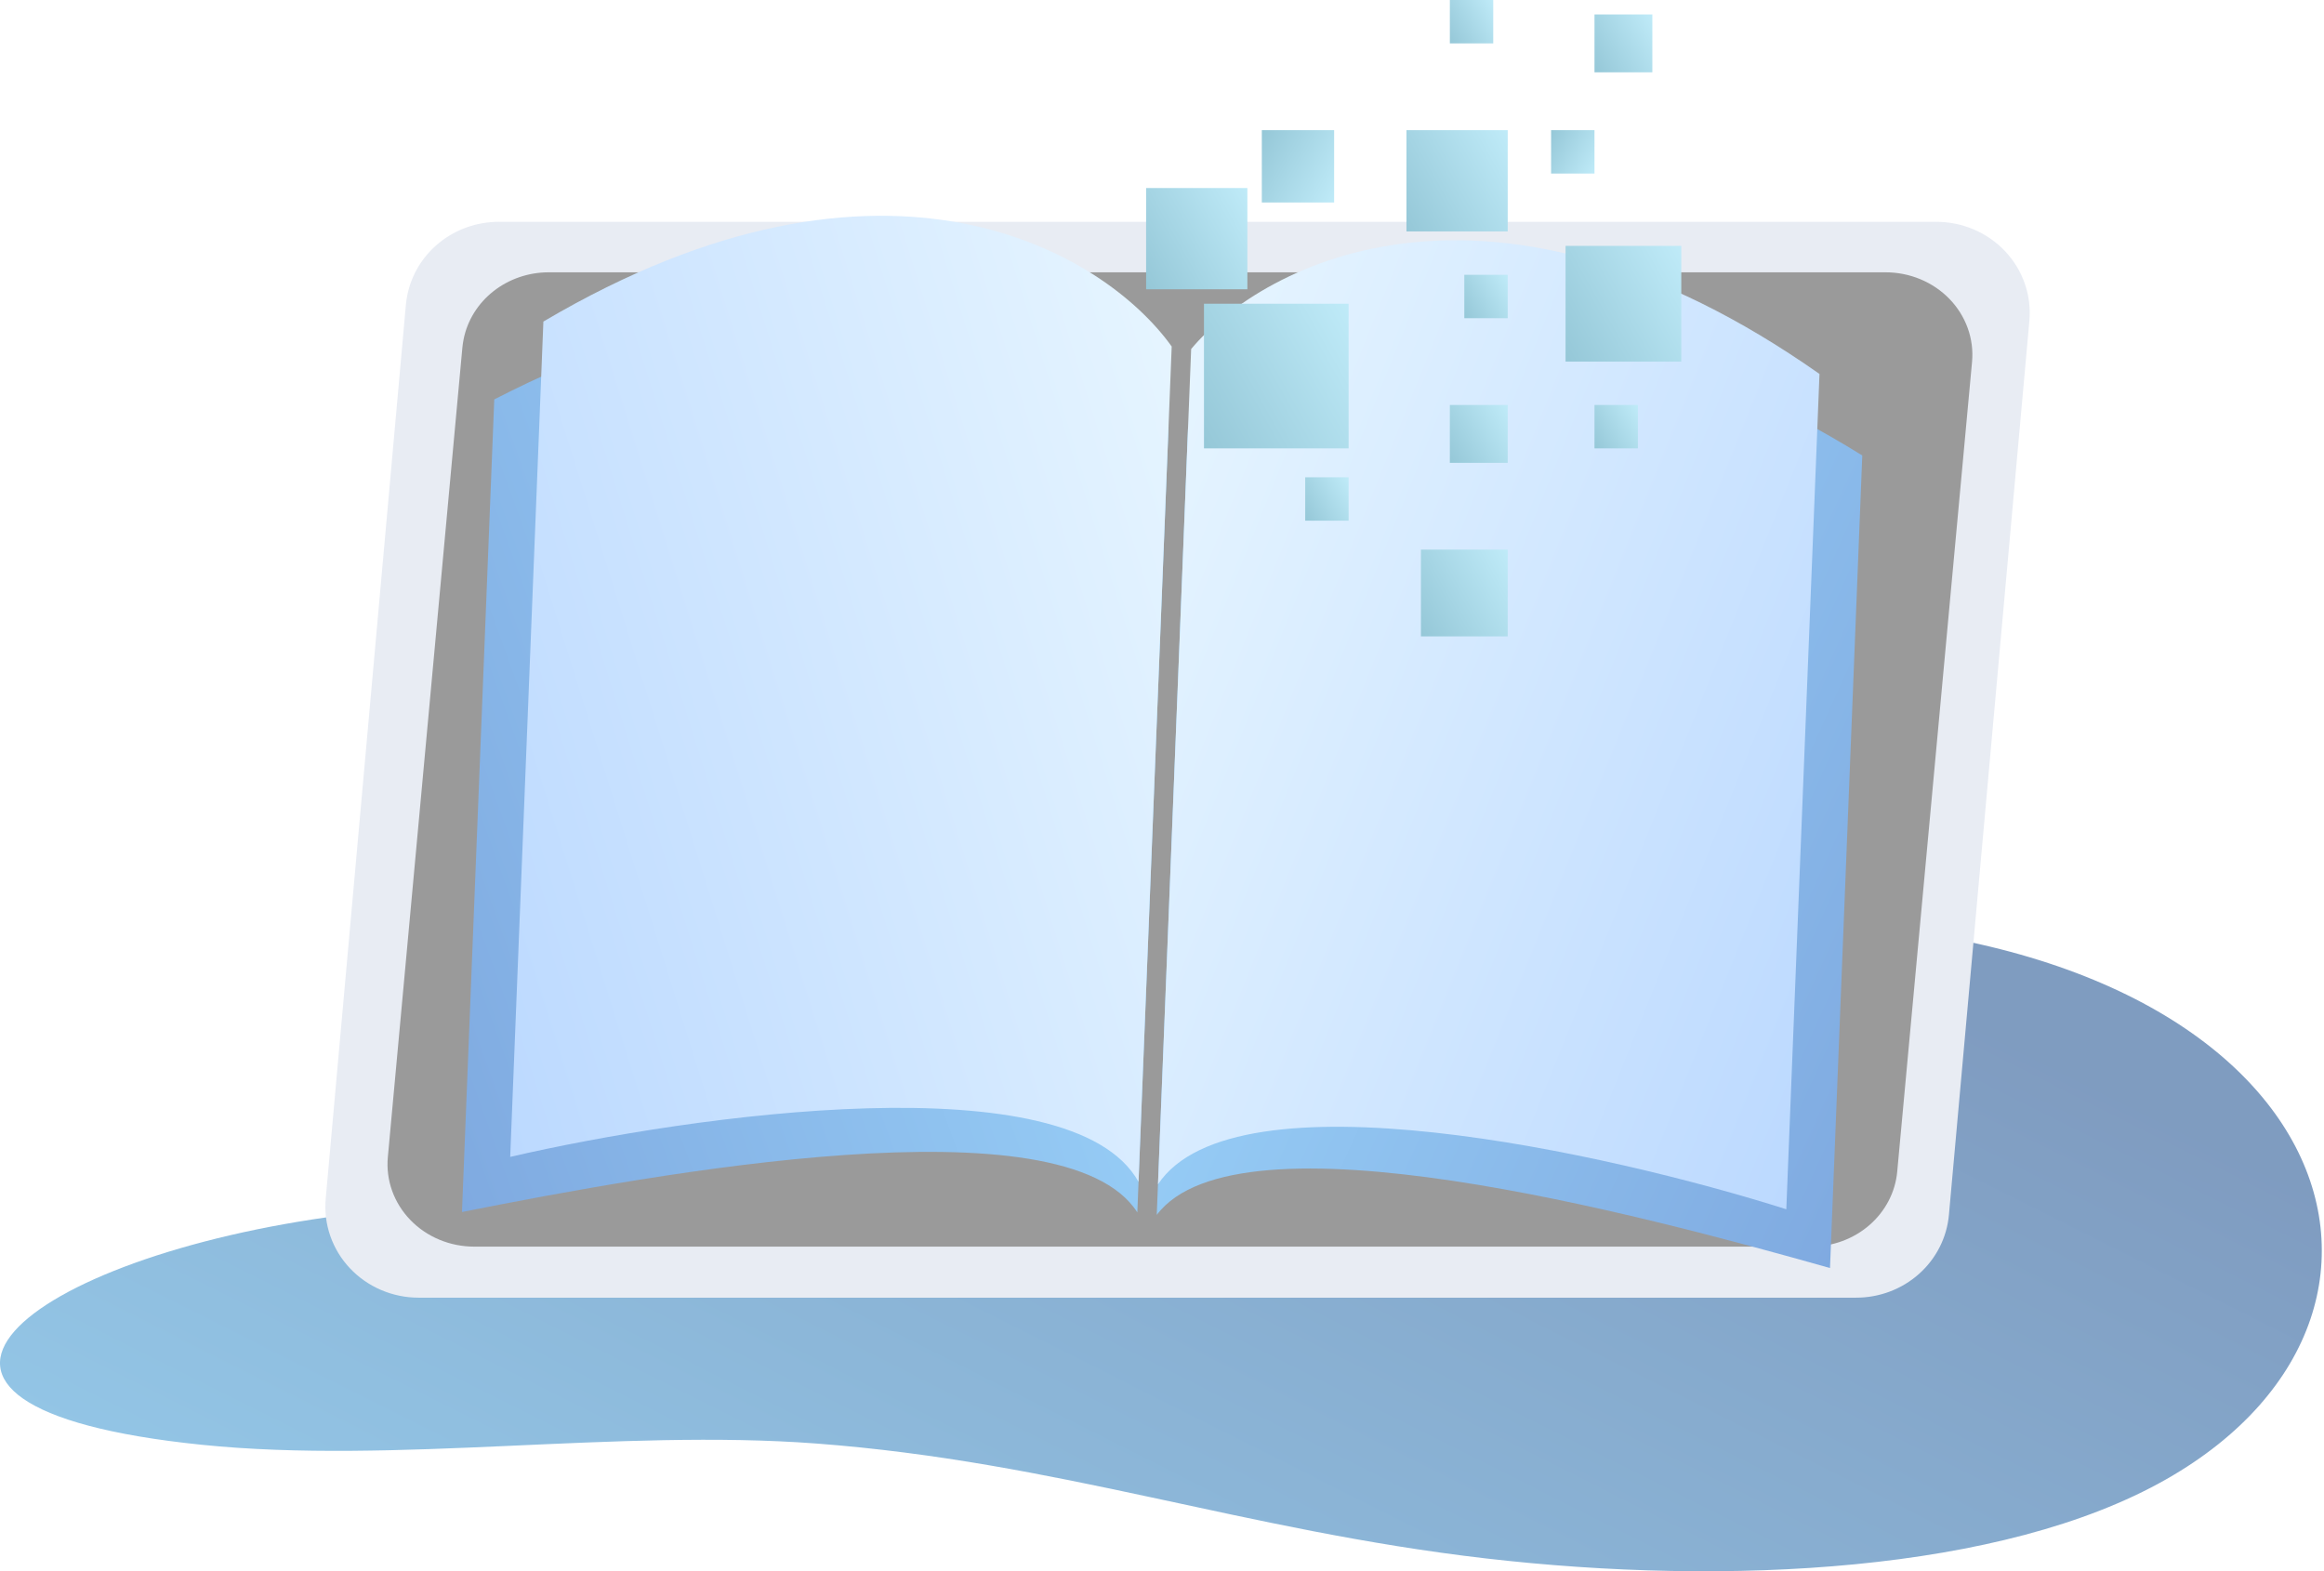 <svg width="247" height="167" viewBox="0 0 247 167" fill="none" xmlns="http://www.w3.org/2000/svg">
<g opacity="0.5">
<path d="M185.992 97.842C114.976 97.842 99.696 120.964 36.349 129.161C2.69 133.509 -17.833 149.525 21.413 153.554C41.966 155.663 65.625 151.829 86.768 153.424C112.422 155.359 132.25 162.664 157.911 165.635C183.572 168.606 212.848 167.124 230.249 157.214C262.296 138.969 247.8 97.842 185.992 97.842Z" fill="url(#paint0_linear_12604_27570)"/>
<path d="M205.766 23.576H53.006C50.702 23.576 48.469 24.36 46.693 25.792C44.918 27.224 43.71 29.215 43.279 31.421C43.217 31.75 43.166 32.07 43.136 32.419L34.616 127.423C34.497 128.758 34.664 130.102 35.106 131.371C35.549 132.639 36.257 133.804 37.187 134.792C38.116 135.779 39.246 136.568 40.504 137.106C41.763 137.645 43.123 137.923 44.497 137.922H197.257C199.739 137.928 202.133 137.025 203.964 135.39C205.794 133.756 206.927 131.51 207.138 129.1L215.688 34.086C215.807 32.747 215.639 31.399 215.194 30.127C214.749 28.855 214.038 27.688 213.104 26.699C212.171 25.71 211.036 24.922 209.772 24.384C208.509 23.846 207.144 23.571 205.766 23.576Z" fill="#D1D9E8"/>
<path d="M200.368 28.942H58.32C56.177 28.942 54.101 29.651 52.45 30.948C50.799 32.245 49.676 34.048 49.275 36.046C49.218 36.345 49.17 36.634 49.142 36.95L41.22 122.988C41.109 124.197 41.264 125.415 41.676 126.563C42.087 127.712 42.746 128.767 43.61 129.662C44.474 130.556 45.525 131.27 46.695 131.758C47.865 132.246 49.13 132.497 50.408 132.497H192.455C194.764 132.502 196.99 131.684 198.692 130.204C200.394 128.723 201.448 126.69 201.643 124.507L209.594 38.46C209.705 37.247 209.549 36.026 209.135 34.874C208.721 33.722 208.059 32.665 207.191 31.77C206.323 30.874 205.268 30.16 204.093 29.673C202.918 29.187 201.65 28.938 200.368 28.942Z" fill="#363636"/>
<path d="M49.101 128.816L52.531 42.453C91.612 22.344 116.591 35.972 124.196 45.299L120.877 128.858C113.156 116.736 69.772 124.714 49.101 128.816Z" fill="url(#paint1_linear_12604_27570)"/>
<path d="M194.497 134.772L197.927 48.409C160.565 25.264 134.583 36.868 126.262 45.563L122.943 129.121C131.602 117.65 174.216 129.044 194.497 134.772Z" fill="url(#paint2_linear_12604_27570)"/>
<path d="M54.226 122.958L57.752 34.177C94.28 12.613 117.492 26.96 124.531 36.829L121.005 125.611C113.871 112.774 73.513 118.494 54.226 122.958Z" fill="url(#paint3_linear_12604_27570)"/>
<path d="M189.853 128.526L193.379 39.745C158.676 15.352 134.4 27.813 126.6 37.093L123.074 125.874C131.204 113.643 170.981 122.546 189.853 128.526Z" fill="url(#paint4_linear_12604_27570)"/>
<rect x="127.961" y="32.282" width="15.372" height="15.372" fill="url(#paint5_linear_12604_27570)"/>
<rect x="166.392" y="26.133" width="12.298" height="12.298" fill="url(#paint6_linear_12604_27570)"/>
<rect x="151.02" y="58.414" width="9.223" height="9.223" fill="url(#paint7_linear_12604_27570)"/>
<rect x="169.467" y="43.042" width="4.612" height="4.612" fill="url(#paint8_linear_12604_27570)"/>
<rect width="7.686" height="7.686" transform="matrix(1 0 0 -1 134.11 21.521)" fill="url(#paint9_linear_12604_27570)"/>
<rect width="4.612" height="4.612" transform="matrix(1 0 0 -1 164.854 18.447)" fill="url(#paint10_linear_12604_27570)"/>
<rect x="121.812" y="19.984" width="10.761" height="10.761" fill="url(#paint11_linear_12604_27570)"/>
<rect x="155.631" y="29.207" width="4.612" height="4.612" fill="url(#paint12_linear_12604_27570)"/>
<rect x="154.094" width="4.612" height="4.612" fill="url(#paint13_linear_12604_27570)"/>
<rect x="138.722" y="50.728" width="4.612" height="4.612" fill="url(#paint14_linear_12604_27570)"/>
<rect x="149.482" y="13.835" width="10.761" height="10.761" fill="url(#paint15_linear_12604_27570)"/>
<rect x="154.094" y="43.042" width="6.149" height="6.149" fill="url(#paint16_linear_12604_27570)"/>
<rect x="169.467" y="1.537" width="6.149" height="6.149" fill="url(#paint17_linear_12604_27570)"/>
</g>
<defs>
<linearGradient id="paint0_linear_12604_27570" x1="246.767" y1="97.842" x2="169.28" y2="252.057" gradientUnits="userSpaceOnUse">
<stop offset="0.151" stop-color="#003982"/>
<stop offset="1" stop-color="#2C96D6"/>
</linearGradient>
<linearGradient id="paint1_linear_12604_27570" x1="124.671" y1="33.358" x2="27.325" y2="68.506" gradientUnits="userSpaceOnUse">
<stop stop-color="#41B8FF"/>
<stop offset="1" stop-color="#0055C2"/>
</linearGradient>
<linearGradient id="paint2_linear_12604_27570" x1="126.736" y1="33.621" x2="220.988" y2="76.379" gradientUnits="userSpaceOnUse">
<stop stop-color="#41B8FF"/>
<stop offset="1" stop-color="#0055C2"/>
</linearGradient>
<linearGradient id="paint3_linear_12604_27570" x1="125.035" y1="24.142" x2="31.439" y2="53.387" gradientUnits="userSpaceOnUse">
<stop stop-color="#D0EDFF"/>
<stop offset="1" stop-color="#78B3FF"/>
</linearGradient>
<linearGradient id="paint4_linear_12604_27570" x1="127.104" y1="24.405" x2="218.087" y2="60.981" gradientUnits="userSpaceOnUse">
<stop stop-color="#D0EDFF"/>
<stop offset="1" stop-color="#78B3FF"/>
</linearGradient>
<linearGradient id="paint5_linear_12604_27570" x1="143.333" y1="32.282" x2="125.096" y2="42.583" gradientUnits="userSpaceOnUse">
<stop stop-color="#80D7F2"/>
<stop offset="1" stop-color="#2B90B0"/>
</linearGradient>
<linearGradient id="paint6_linear_12604_27570" x1="178.69" y1="26.133" x2="164.101" y2="34.374" gradientUnits="userSpaceOnUse">
<stop stop-color="#80D7F2"/>
<stop offset="1" stop-color="#2B90B0"/>
</linearGradient>
<linearGradient id="paint7_linear_12604_27570" x1="160.243" y1="58.414" x2="149.301" y2="64.595" gradientUnits="userSpaceOnUse">
<stop stop-color="#80D7F2"/>
<stop offset="1" stop-color="#2B90B0"/>
</linearGradient>
<linearGradient id="paint8_linear_12604_27570" x1="174.078" y1="43.042" x2="168.607" y2="46.133" gradientUnits="userSpaceOnUse">
<stop stop-color="#80D7F2"/>
<stop offset="1" stop-color="#2B90B0"/>
</linearGradient>
<linearGradient id="paint9_linear_12604_27570" x1="7.686" y1="2.83008e-07" x2="-1.432" y2="5.151" gradientUnits="userSpaceOnUse">
<stop stop-color="#80D7F2"/>
<stop offset="1" stop-color="#2B90B0"/>
</linearGradient>
<linearGradient id="paint10_linear_12604_27570" x1="4.612" y1="1.69805e-07" x2="-0.859" y2="3.09" gradientUnits="userSpaceOnUse">
<stop stop-color="#80D7F2"/>
<stop offset="1" stop-color="#2B90B0"/>
</linearGradient>
<linearGradient id="paint11_linear_12604_27570" x1="132.572" y1="19.984" x2="119.807" y2="27.195" gradientUnits="userSpaceOnUse">
<stop stop-color="#80D7F2"/>
<stop offset="1" stop-color="#2B90B0"/>
</linearGradient>
<linearGradient id="paint12_linear_12604_27570" x1="160.242" y1="29.207" x2="154.772" y2="32.298" gradientUnits="userSpaceOnUse">
<stop stop-color="#80D7F2"/>
<stop offset="1" stop-color="#2B90B0"/>
</linearGradient>
<linearGradient id="paint13_linear_12604_27570" x1="158.706" y1="1.69805e-07" x2="153.235" y2="3.09" gradientUnits="userSpaceOnUse">
<stop stop-color="#80D7F2"/>
<stop offset="1" stop-color="#2B90B0"/>
</linearGradient>
<linearGradient id="paint14_linear_12604_27570" x1="143.334" y1="50.728" x2="137.863" y2="53.819" gradientUnits="userSpaceOnUse">
<stop stop-color="#80D7F2"/>
<stop offset="1" stop-color="#2B90B0"/>
</linearGradient>
<linearGradient id="paint15_linear_12604_27570" x1="160.242" y1="13.835" x2="147.477" y2="21.046" gradientUnits="userSpaceOnUse">
<stop stop-color="#80D7F2"/>
<stop offset="1" stop-color="#2B90B0"/>
</linearGradient>
<linearGradient id="paint16_linear_12604_27570" x1="160.243" y1="43.042" x2="152.949" y2="47.163" gradientUnits="userSpaceOnUse">
<stop stop-color="#80D7F2"/>
<stop offset="1" stop-color="#2B90B0"/>
</linearGradient>
<linearGradient id="paint17_linear_12604_27570" x1="175.615" y1="1.537" x2="168.321" y2="5.658" gradientUnits="userSpaceOnUse">
<stop stop-color="#80D7F2"/>
<stop offset="1" stop-color="#2B90B0"/>
</linearGradient>
</defs>
</svg>
